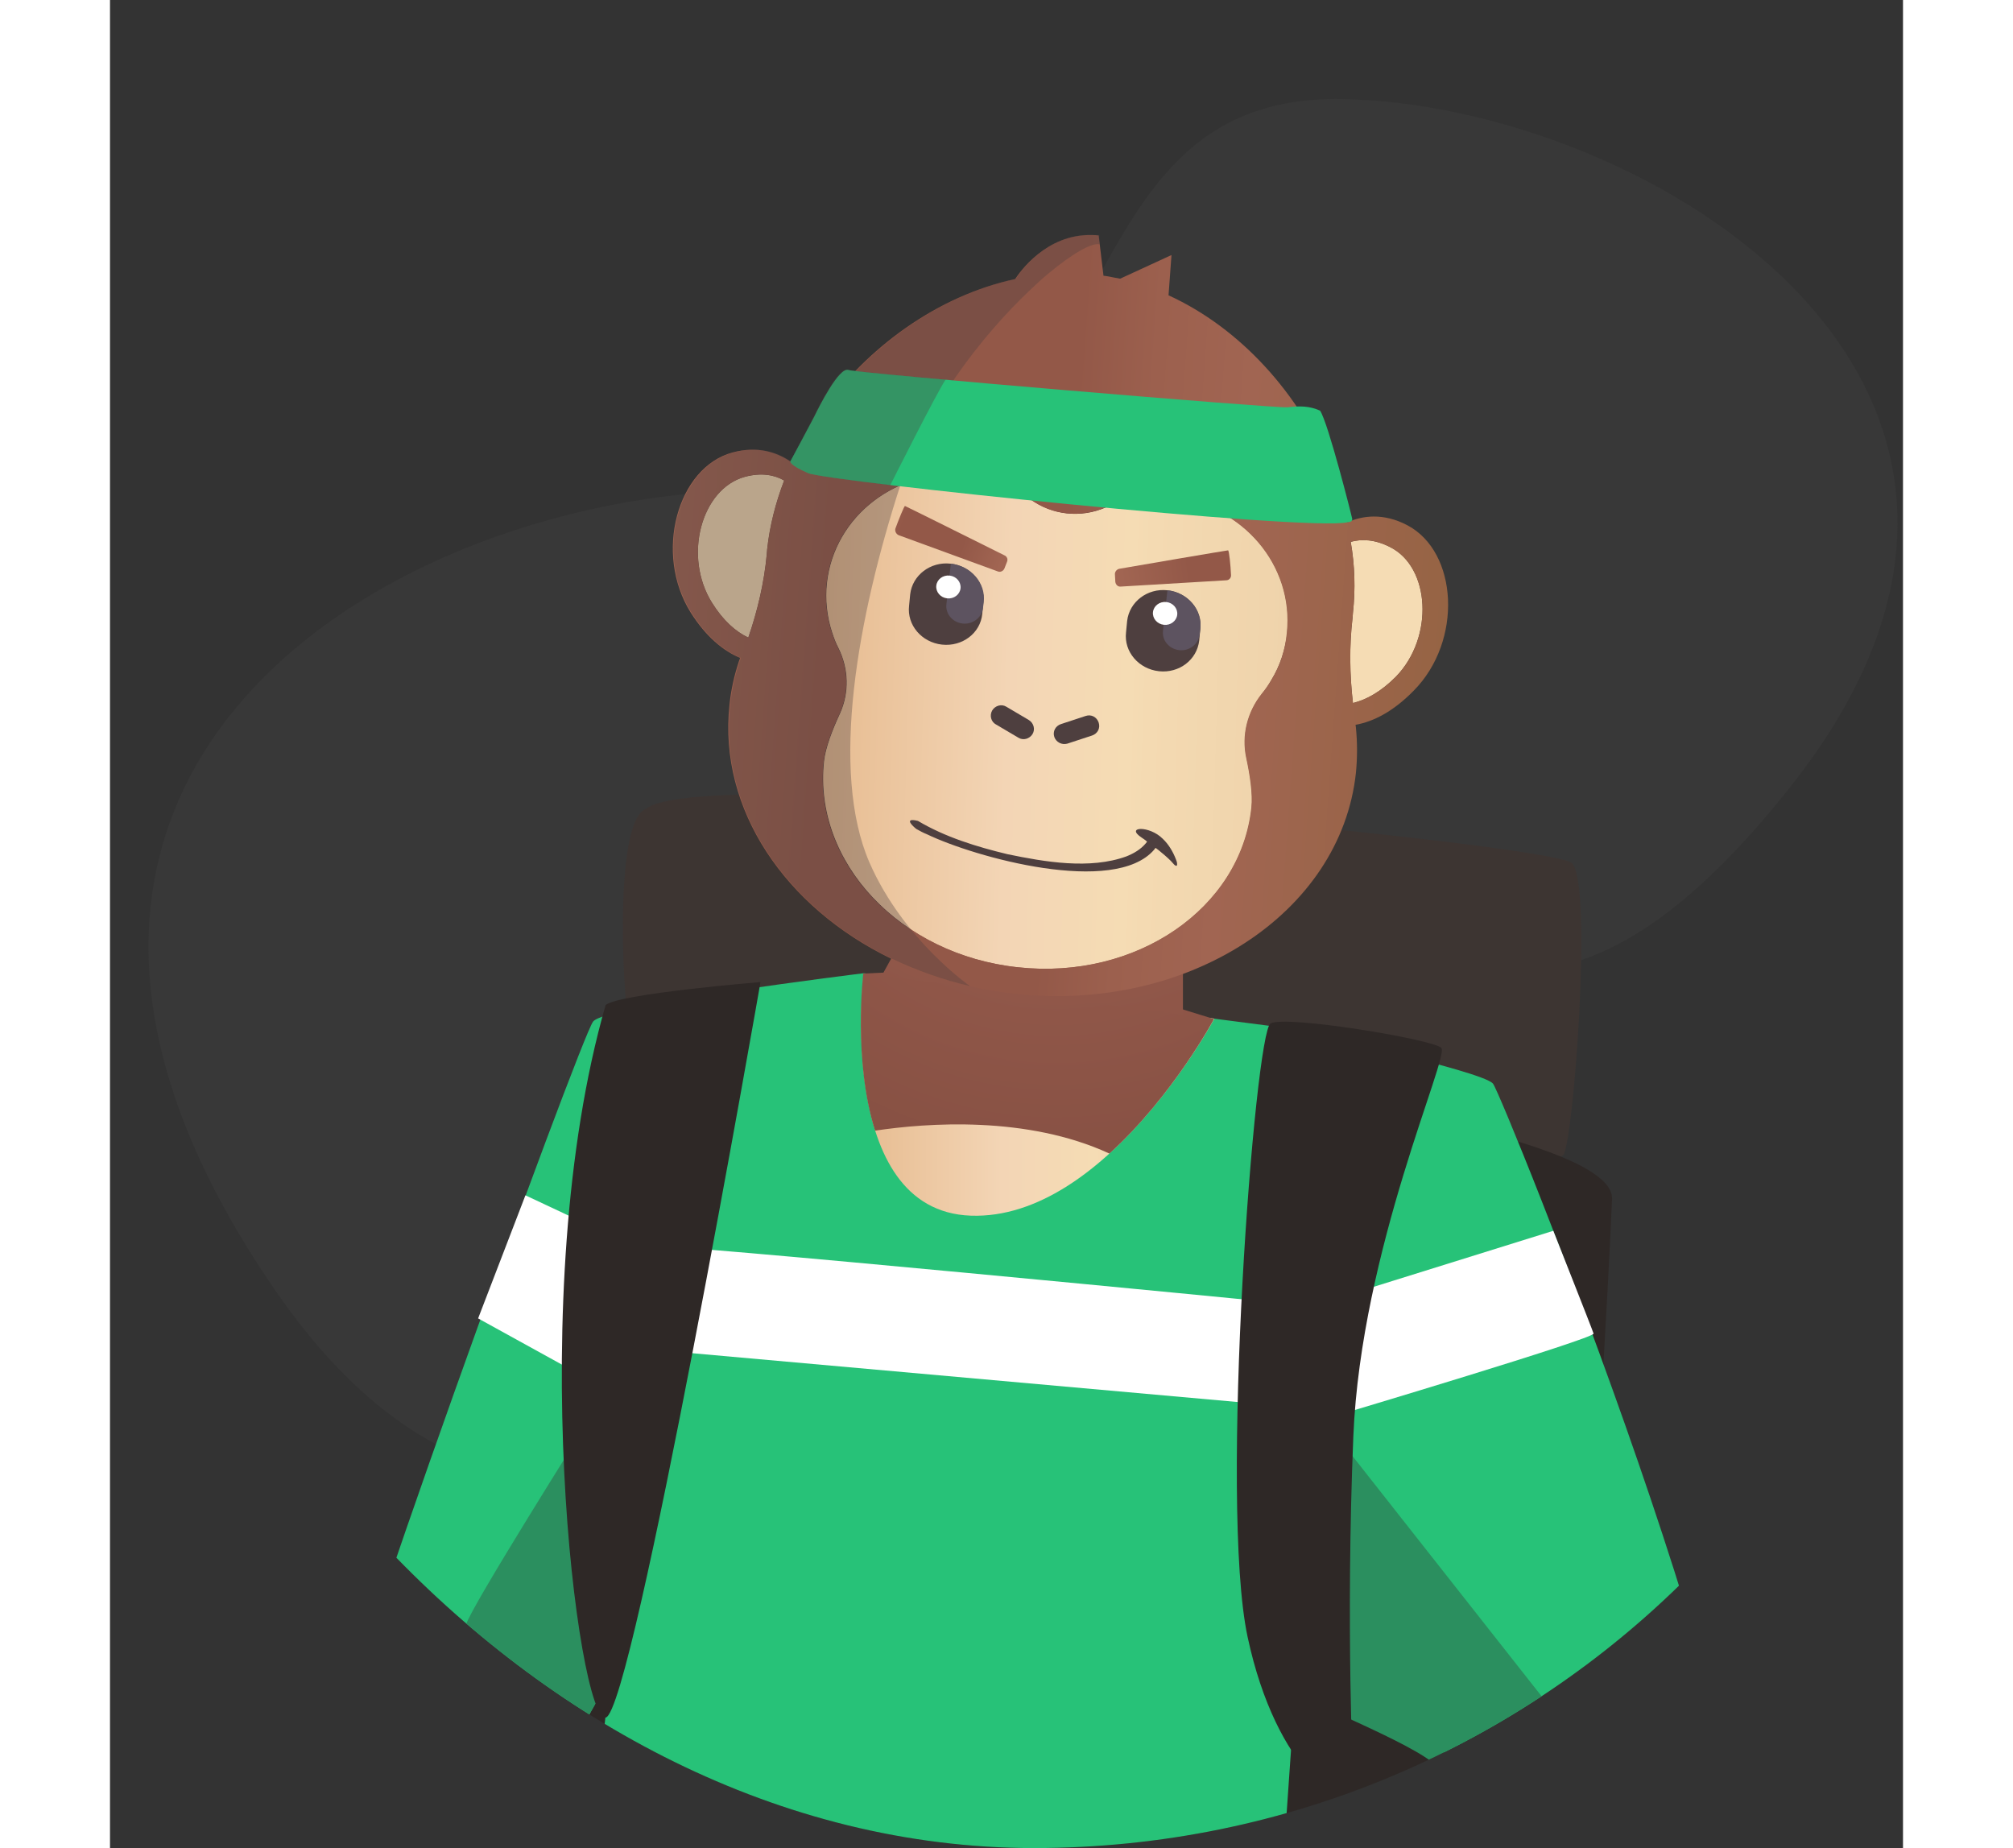 <svg width="366" height="336" viewBox="0 0 326 336" fill="none" xmlns="http://www.w3.org/2000/svg">
    <rect x="0" y="0" width="326" height="336" fill="#333333" stroke="none"/>
    <path d="M30.438 235.163C84.339 312.748 154.14 237.799 179.406 199.85C232.043 136.602 246.782 216.716 305.209 143.453C363.637 70.191 279.417 19.065 224.148 18.011C168.878 16.957 189.406 91.274 122.557 89.165C55.707 87.057 -36.938 138.183 30.438 235.163Z" fill="#383838"/>
    <g clip-path="url(#clip0_6_2658)">
        <path d="M247.565 206.976C247.565 206.976 262.416 212.016 264.23 210C266.045 207.984 269.674 160.541 265.776 156.912C261.878 153.283 107.99 138.365 97.507 147.034C91.19 149.117 93.475 185.606 94.55 186.95C95.558 188.16 247.565 206.976 247.565 206.976Z" fill="#3D3532"/>
        <path d="M273.101 217.997C273.101 218.333 265.306 399.639 247.565 409.383C229.824 419.127 64.579 397.219 59.338 371.952C54.096 346.685 79.968 200.122 87.091 191.722C94.282 183.254 273.907 199.046 273.101 217.997Z" fill="#2E2826"/>
        <path d="M251.462 197.03C249.648 194.678 213.696 186.883 213.696 186.883L137.088 176.938C137.088 176.938 90.182 182.65 87.83 185.741C85.478 188.832 39.312 315.302 38.573 327.062C37.766 338.822 71.702 407.635 71.702 407.635L82.253 386.064C85.008 386.131 173.376 407.904 210.874 389.088C210.067 381.293 215.443 308.313 215.443 308.313L220.282 301.526L248.438 323.098L211.142 392.179L231.504 414.826C231.504 414.826 288.355 372.826 296.688 349.91C304.886 327.062 253.277 199.382 251.462 197.03ZM86.285 346.953L80.035 324.441L88.301 309.658L91.19 301.997L86.285 346.953Z" fill="#27C278"/>
        <path d="M137.021 177.005C137.021 177.005 131.847 220.147 156.509 221.021C181.104 221.894 200.794 185.203 200.794 185.203L137.021 177.005Z" fill="url(#paint0_linear_6_2658)"/>
        <path d="M181.709 209.731C193.267 199.248 200.726 185.27 200.726 185.27L169 175.5L136.954 177.005C136.954 177.005 135.072 192.864 139.104 205.565C148.512 204.154 166.723 202.81 181.709 209.731Z" fill="url(#paint1_radial_6_2658)"/>
        <path d="M80.035 324.442L88.301 309.658L90.855 302.803C91.056 300.787 91.123 299.51 91.123 299.242C91.123 296.621 86.621 258.854 86.621 258.854C86.621 258.854 65.587 292.253 64.781 295.277C63.974 298.301 67.402 301.661 67.402 302.938C67.402 304.214 41.597 311.674 45.763 314.294C49.93 316.915 57.523 313.219 56.986 314.026C56.448 314.832 47.846 327.13 47.846 328.138C47.846 329.146 55.171 328.138 55.171 328.138L82.118 386.064C82.118 386.064 84.135 367.114 86.285 346.954L80.035 324.442Z" fill="#2B8F5F"/>
        <path d="M93.139 225.59L75.533 217.325L66.931 239.702L84.605 249.446L93.139 225.59Z" fill="white"/>
        <path d="M217.594 237.753L262.416 223.776C262.416 223.776 269.472 241.584 269.741 242.457C270.01 243.331 223.373 257.241 223.373 257.241L217.594 237.753Z" fill="white"/>
        <path d="M211.881 236.813C211.881 236.813 100.061 225.859 97.977 226.531C95.827 227.203 94.483 245.011 94.483 245.011L210.873 255.427L211.881 236.813Z" fill="white"/>
        <path d="M220.954 310.195C220.954 311.002 242.525 319.267 242.189 322.694C241.853 326.054 215.376 384.384 215.376 384.384L263.222 327.13L255.36 319.805L265.776 315.37L223.507 261.677L220.954 310.195Z" fill="#2B8F5F"/>
        <path d="M226.061 324.509C226.061 324.509 224.649 295.344 226.061 261.139C227.472 227.002 243.6 192.058 242.054 190.512C240.509 188.966 213.83 184.531 211.008 186.077C208.185 187.622 201.6 273.168 206.841 297.629C212.083 322.157 224.918 330.221 226.061 324.509Z" fill="#2E2826"/>
        <path d="M118.272 178.55C118.272 178.55 95.088 311.472 90.115 312.278C85.142 313.085 74.995 235.401 90.115 182.717C92.736 180.633 118.272 178.55 118.272 178.55Z" fill="#2E2826"/>
        <path d="M195.081 151.603L157.785 145.555L140.313 177.408L195.081 184.464V151.603Z" fill="url(#paint2_radial_6_2658)"/>
        <path d="M122.573 87.36C121.027 91.392 119.952 95.558 119.482 99.859C119.482 100.128 119.415 100.464 119.415 100.733C118.944 105.907 117.735 111.014 116.055 115.92C113.77 114.845 111.485 112.829 109.469 109.603C104.16 101.136 107.52 88.838 115.45 86.688C118.474 85.882 120.826 86.352 122.573 87.36C122.64 87.293 122.64 87.36 122.573 87.36Z" fill="#A16552"/>
        <path d="M122.573 87.36C121.027 91.392 119.952 95.558 119.482 99.859C119.482 100.128 119.415 100.464 119.415 100.733C118.944 105.907 117.735 111.014 116.055 115.92C113.77 114.845 111.485 112.829 109.469 109.603C104.16 101.136 107.52 88.838 115.45 86.688C118.474 85.882 120.826 86.352 122.573 87.36C122.64 87.293 122.64 87.36 122.573 87.36Z" fill="#F5DCB4"/>
        <path d="M233.789 123.043C231.101 125.731 228.48 127.21 225.993 127.814C225.389 122.64 225.321 117.398 225.926 112.291C225.926 112.022 225.993 111.686 225.993 111.418C226.464 107.117 226.329 102.749 225.59 98.515C227.539 97.978 229.958 98.045 232.713 99.456C240.038 103.085 240.777 115.853 233.789 123.043Z" fill="#A16552"/>
        <path d="M233.789 123.043C231.101 125.731 228.48 127.21 225.993 127.814C225.389 122.64 225.321 117.398 225.926 112.291C225.926 112.022 225.993 111.686 225.993 111.418C226.464 107.117 226.329 102.749 225.59 98.515C227.539 97.978 229.958 98.045 232.713 99.456C240.038 103.085 240.777 115.853 233.789 123.043Z" fill="#F5DCB4"/>
        <path d="M209.463 126.135C206.842 129.427 205.767 133.661 206.64 137.76C207.312 140.851 207.85 144.346 207.581 146.832C205.632 165.178 186.615 178.215 165.111 175.863C143.674 173.578 127.882 156.778 129.831 138.432C130.099 135.946 131.376 132.653 132.72 129.763C134.467 125.933 134.333 121.565 132.451 117.802C131.981 116.928 131.645 115.987 131.309 114.979C130.368 112.09 130.032 108.999 130.368 105.975C131.712 93.811 143.136 85.008 155.904 86.419C160.071 86.823 163.968 88.368 167.395 90.787C171.36 93.677 176.535 94.215 181.037 92.266C184.867 90.653 189.034 89.981 193.2 90.451C206.035 91.862 215.309 102.816 214.032 115.047C213.696 118.071 212.755 121.027 211.143 123.648C210.672 124.522 210.067 125.395 209.463 126.135Z" fill="#A16552"/>
        <path d="M209.463 126.135C206.842 129.427 205.767 133.661 206.64 137.76C207.312 140.851 207.85 144.346 207.581 146.832C205.632 165.178 186.615 178.215 165.111 175.863C143.674 173.578 127.882 156.778 129.831 138.432C130.099 135.946 131.376 132.653 132.72 129.763C134.467 125.933 134.333 121.565 132.451 117.802C131.981 116.928 131.645 115.987 131.309 114.979C130.368 112.09 130.032 108.999 130.368 105.975C131.712 93.811 143.136 85.008 155.904 86.419C160.071 86.823 163.968 88.368 167.395 90.787C171.36 93.677 176.535 94.215 181.037 92.266C184.867 90.653 189.034 89.981 193.2 90.451C206.035 91.862 215.309 102.816 214.032 115.047C213.696 118.071 212.755 121.027 211.143 123.648C210.672 124.522 210.067 125.395 209.463 126.135Z" fill="url(#paint3_linear_6_2658)"/>
        <path d="M235.872 95.491C231.504 93.206 227.741 93.744 224.986 94.954C224.582 93.072 224.045 91.123 223.44 89.309C222.97 87.965 222.499 86.621 221.894 85.277C216.25 71.635 205.565 59.673 192.461 53.693L192.998 46.368L183.658 50.669C183.322 50.602 182.986 50.534 182.582 50.467C181.91 50.333 181.306 50.198 180.634 50.131L179.962 44.486L179.76 42.806C179.29 42.739 178.886 42.739 178.483 42.739C170.218 42.538 165.379 49.526 164.573 50.736C150.528 53.76 137.491 63.168 129.091 75.264C128.285 76.474 127.478 77.683 126.739 78.893C125.731 80.573 124.79 82.32 123.984 84.067C123.917 84 123.782 83.933 123.648 83.865C121.229 82.253 117.802 81.043 113.232 82.253C103.152 84.941 98.851 100.598 105.571 111.35C108.326 115.718 111.485 118.339 114.576 119.616C114.509 119.818 114.442 119.952 114.374 120.154C113.501 122.774 112.896 125.462 112.627 128.218C110.611 147.168 122.774 164.976 142.061 174.317C146.563 176.534 151.334 178.147 156.24 179.29C158.794 179.894 161.347 180.298 163.968 180.634C164.17 180.634 164.371 180.701 164.573 180.701C196.022 184.061 223.776 166.118 226.531 140.515C226.8 137.76 226.8 135.005 226.531 132.317C226.531 132.115 226.464 131.914 226.464 131.779C229.824 131.174 233.386 129.293 237.014 125.597C246.019 116.525 245.078 100.33 235.872 95.491ZM122.573 87.36C121.027 91.392 119.952 95.558 119.482 99.859C119.482 100.128 119.414 100.464 119.414 100.733C118.944 105.907 117.734 111.014 116.054 115.92C113.77 114.845 111.485 112.829 109.469 109.603C104.16 101.136 107.52 88.838 115.45 86.688C118.474 85.882 120.826 86.352 122.573 87.36C122.64 87.293 122.64 87.36 122.573 87.36ZM211.142 123.648C210.605 124.522 210.067 125.328 209.395 126.134C206.774 129.427 205.699 133.661 206.573 137.76C207.245 140.851 207.782 144.346 207.514 146.832C205.565 165.178 186.547 178.214 165.043 175.862C143.606 173.578 127.747 156.778 129.763 138.432C130.032 135.946 131.309 132.653 132.653 129.763C134.4 125.933 134.266 121.565 132.384 117.802C131.914 116.928 131.578 115.987 131.242 114.979C130.301 112.09 129.965 108.998 130.301 105.974C131.645 93.811 143.069 85.008 155.837 86.419C160.003 86.822 163.901 88.368 167.328 90.787C171.293 93.677 176.467 94.214 180.97 92.266C184.8 90.653 188.966 89.981 193.133 90.451C205.968 91.862 215.242 102.816 213.965 115.046C213.696 118.07 212.755 121.027 211.142 123.648ZM233.789 123.043C231.101 125.731 228.48 127.21 225.994 127.814C225.389 122.64 225.322 117.398 225.926 112.291C225.926 112.022 225.994 111.686 225.994 111.418C226.464 107.117 226.33 102.749 225.59 98.515C227.539 97.978 229.958 98.045 232.714 99.456C240.038 103.085 240.778 115.853 233.789 123.043Z" fill="url(#paint4_linear_6_2658)"/>
        <path d="M160.406 129.158C160.944 128.285 162.086 127.949 162.96 128.486L167.059 130.906C167.933 131.443 168.269 132.586 167.731 133.459C167.194 134.333 166.051 134.669 165.178 134.131L161.078 131.712C160.205 131.242 159.869 130.099 160.406 129.158Z" fill="#4E3F3F"/>
        <path d="M171.696 133.997C171.36 132.989 171.898 131.981 172.906 131.645L177.408 130.166C178.416 129.83 179.424 130.368 179.76 131.376C180.096 132.384 179.559 133.392 178.551 133.728L174.048 135.206C173.04 135.475 172.032 134.938 171.696 133.997Z" fill="#4E3F3F"/>
        <path d="M151.267 117.197C147.571 116.794 144.883 113.635 145.287 110.141L145.488 108.058C145.891 104.563 149.184 102.077 152.813 102.48C156.509 102.883 159.197 106.042 158.794 109.536L158.592 111.619C158.256 115.114 154.963 117.6 151.267 117.197Z" fill="#4E3F3F"/>
        <path d="M152.88 102.48L152.074 109.872C151.872 111.619 153.216 113.165 155.031 113.366C156.845 113.568 158.525 112.291 158.727 110.544L158.861 109.469C159.264 106.042 156.576 102.883 152.88 102.48Z" fill="#5D5360"/>
        <path d="M154.644 106.956C154.767 105.812 153.88 104.778 152.663 104.647C151.445 104.516 150.358 105.337 150.235 106.48C150.111 107.624 150.998 108.658 152.216 108.789C153.434 108.921 154.521 108.1 154.644 106.956Z" fill="white"/>
        <path d="M190.714 122.035C187.018 121.632 184.33 118.474 184.733 114.979L184.935 112.896C185.338 109.402 188.631 106.915 192.259 107.318C195.955 107.722 198.643 110.88 198.24 114.374L198.039 116.458C197.635 119.952 194.41 122.438 190.714 122.035Z" fill="#4E3F3F"/>
        <path d="M192.259 107.318L191.453 114.71C191.251 116.458 192.595 118.003 194.409 118.205C196.224 118.406 197.904 117.13 198.105 115.382L198.24 114.307C198.643 110.88 195.955 107.722 192.259 107.318Z" fill="#5D5360"/>
        <path d="M194.041 111.764C194.164 110.621 193.277 109.587 192.059 109.456C190.841 109.324 189.754 110.145 189.631 111.289C189.508 112.433 190.395 113.467 191.612 113.598C192.83 113.729 193.917 112.908 194.041 111.764Z" fill="white"/>
        <path opacity="0.35" d="M179.962 44.419C178.483 44.083 174.989 46.099 170.621 49.728C169.546 50.602 168.403 51.677 167.261 52.752C158.659 60.883 148.243 74.122 143.674 88.301C135.946 112.157 130.838 140.179 138.096 156.845C144.278 170.957 156.374 179.29 156.374 179.29C151.469 178.147 146.698 176.467 142.195 174.317C122.909 164.976 110.678 147.168 112.762 128.218C113.03 125.462 113.635 122.774 114.509 120.154C114.576 119.952 114.643 119.818 114.71 119.616C111.552 118.272 108.461 115.718 105.706 111.35C98.918 100.598 103.286 84.941 113.366 82.253C117.936 81.043 121.43 82.186 123.782 83.866C123.917 83.933 123.984 84 124.118 84.067C124.925 82.32 125.866 80.573 126.874 78.893C127.613 77.683 128.419 76.474 129.226 75.264C137.626 63.168 150.662 53.76 164.707 50.669C165.514 49.459 170.352 42.47 178.618 42.672C179.021 42.672 179.491 42.739 179.894 42.739L179.962 44.419Z" fill="#4E3F3F"/>
        <path d="M193.805 156.24C193.267 154.829 192.461 153.485 191.386 152.477C188.967 150.058 184.531 150.259 187.555 152.275C187.891 152.477 188.227 152.746 188.563 153.014C188.496 153.082 188.429 153.216 188.362 153.283C187.421 154.426 186.144 155.165 184.8 155.702C178.147 158.122 169.949 156.71 163.162 155.299C157.584 153.955 151.872 152.208 146.899 149.251C143.875 148.512 146.496 150.662 146.631 150.73C147.235 151.066 147.84 151.402 148.512 151.67C157.315 155.904 182.583 162.893 189.84 154.493C189.907 154.358 190.042 154.224 190.109 154.157C190.243 154.291 190.512 154.426 190.647 154.56C191.386 155.165 192.192 155.837 192.864 156.509C193.066 156.71 193.335 157.046 193.536 157.248C194.275 157.853 194.007 156.643 193.805 156.24Z" fill="#4E3F3F"/>
        <path d="M182.717 104.496L182.784 105.773C182.851 106.31 183.254 106.714 183.792 106.646L202.944 105.504C203.481 105.504 203.885 105.034 203.817 104.496C203.75 102.883 203.481 100.061 203.28 100.061C203.078 100.061 187.286 102.749 183.456 103.421C182.985 103.555 182.649 104.026 182.717 104.496Z" fill="url(#paint5_linear_6_2658)"/>
        <path d="M163.094 102.144L162.624 103.354C162.422 103.824 161.885 104.093 161.414 103.891L143.405 97.306C142.934 97.104 142.665 96.566 142.8 96.096C143.337 94.618 144.413 91.93 144.547 91.997C144.749 92.064 159.062 99.187 162.557 100.934C163.094 101.136 163.296 101.674 163.094 102.144Z" fill="url(#paint6_linear_6_2658)"/>
        <path d="M123.715 83.866C123.715 83.866 123.379 84.47 126.941 86.016C130.502 87.562 217.795 96.634 224.985 94.954C225.657 94.886 225.859 94.752 225.859 94.349C225.792 93.878 221.491 76.877 220.013 74.659C218.064 73.786 216.249 73.786 214.099 74.054C211.881 74.256 135.945 67.872 134.265 67.267C132.585 66.662 128.957 73.853 128.016 75.802C127.008 77.75 123.715 83.866 123.715 83.866Z" fill="#27C278"/>
        <path opacity="0.35" d="M151.939 69.014C141.993 68.141 134.669 67.402 134.198 67.2C132.518 66.595 128.889 73.786 127.949 75.734C127.008 77.683 123.715 83.866 123.715 83.866C123.715 83.866 123.379 84.471 126.941 86.016C127.814 86.419 133.526 87.226 141.859 88.234C141.859 88.234 150.461 71.098 151.939 69.014Z" fill="#4E3F3F"/>
    </g>
    <defs>
        <linearGradient id="paint0_linear_6_2658" x1="136.572" y1="199.006" x2="200.772" y2="199.006" gradientUnits="userSpaceOnUse">
            <stop stop-color="#E7BC91"/>
            <stop offset="0.399" stop-color="#F3D5B5"/>
            <stop offset="0.66" stop-color="#F5DCB4"/>
            <stop offset="0.703" stop-color="#F4DAB2"/>
            <stop offset="1" stop-color="#EFD3AB"/>
        </linearGradient>
        <radialGradient id="paint1_radial_6_2658" cx="0" cy="0" r="1" gradientUnits="userSpaceOnUse" gradientTransform="translate(172.114 132.993) scale(186.184 186.184)">
            <stop offset="0.143" stop-color="#92594B"/>
            <stop offset="0.242" stop-color="#91584A"/>
            <stop offset="0.257" stop-color="#905749"/>
            <stop offset="0.551" stop-color="#814C3F"/>
            <stop offset="0.793" stop-color="#7C483C"/>
        </radialGradient>
        <radialGradient id="paint2_radial_6_2658" cx="0" cy="0" r="1" gradientUnits="userSpaceOnUse" gradientTransform="translate(172.106 117.755) scale(243.701 243.701)">
            <stop offset="0.143" stop-color="#92594B"/>
            <stop offset="0.242" stop-color="#91584A"/>
            <stop offset="0.257" stop-color="#905749"/>
            <stop offset="0.551" stop-color="#814C3F"/>
            <stop offset="0.793" stop-color="#7C483C"/>
        </radialGradient>
        <linearGradient id="paint3_linear_6_2658" x1="129.632" y1="130.333" x2="213.594" y2="132.764" gradientUnits="userSpaceOnUse">
            <stop stop-color="#E7BC91"/>
            <stop offset="0.399" stop-color="#F3D5B5"/>
            <stop offset="0.66" stop-color="#F5DCB4"/>
            <stop offset="0.703" stop-color="#F4DAB2"/>
            <stop offset="1" stop-color="#EFD3AB"/>
        </linearGradient>
        <linearGradient id="paint4_linear_6_2658" x1="101.793" y1="106.709" x2="242.866" y2="116.91" gradientUnits="userSpaceOnUse">
            <stop stop-color="#A16552"/>
            <stop offset="0.201" stop-color="#935848"/>
            <stop offset="0.504" stop-color="#935848"/>
            <stop offset="0.603" stop-color="#9C604E"/>
            <stop offset="0.727" stop-color="#A16552"/>
            <stop offset="1" stop-color="#966444"/>
        </linearGradient>
        <linearGradient id="paint5_linear_6_2658" x1="183.893" y1="105.134" x2="245.513" y2="97.859" gradientUnits="userSpaceOnUse">
            <stop stop-color="#A16552"/>
            <stop offset="0.201" stop-color="#935848"/>
            <stop offset="0.504" stop-color="#935848"/>
            <stop offset="0.603" stop-color="#9C604E"/>
            <stop offset="0.727" stop-color="#A16552"/>
            <stop offset="1" stop-color="#966444"/>
        </linearGradient>
        <linearGradient id="paint6_linear_6_2658" x1="162.349" y1="101.25" x2="126.499" y2="88.541" gradientUnits="userSpaceOnUse">
            <stop stop-color="#A16552"/>
            <stop offset="0.201" stop-color="#935848"/>
            <stop offset="0.504" stop-color="#935848"/>
            <stop offset="0.603" stop-color="#9C604E"/>
            <stop offset="0.727" stop-color="#A16552"/>
            <stop offset="1" stop-color="#966444"/>
        </linearGradient>
        <clipPath id="clip0_6_2658">
            <rect width="336" height="336" rx="168" fill="white"/>
        </clipPath>
    </defs>
</svg>
